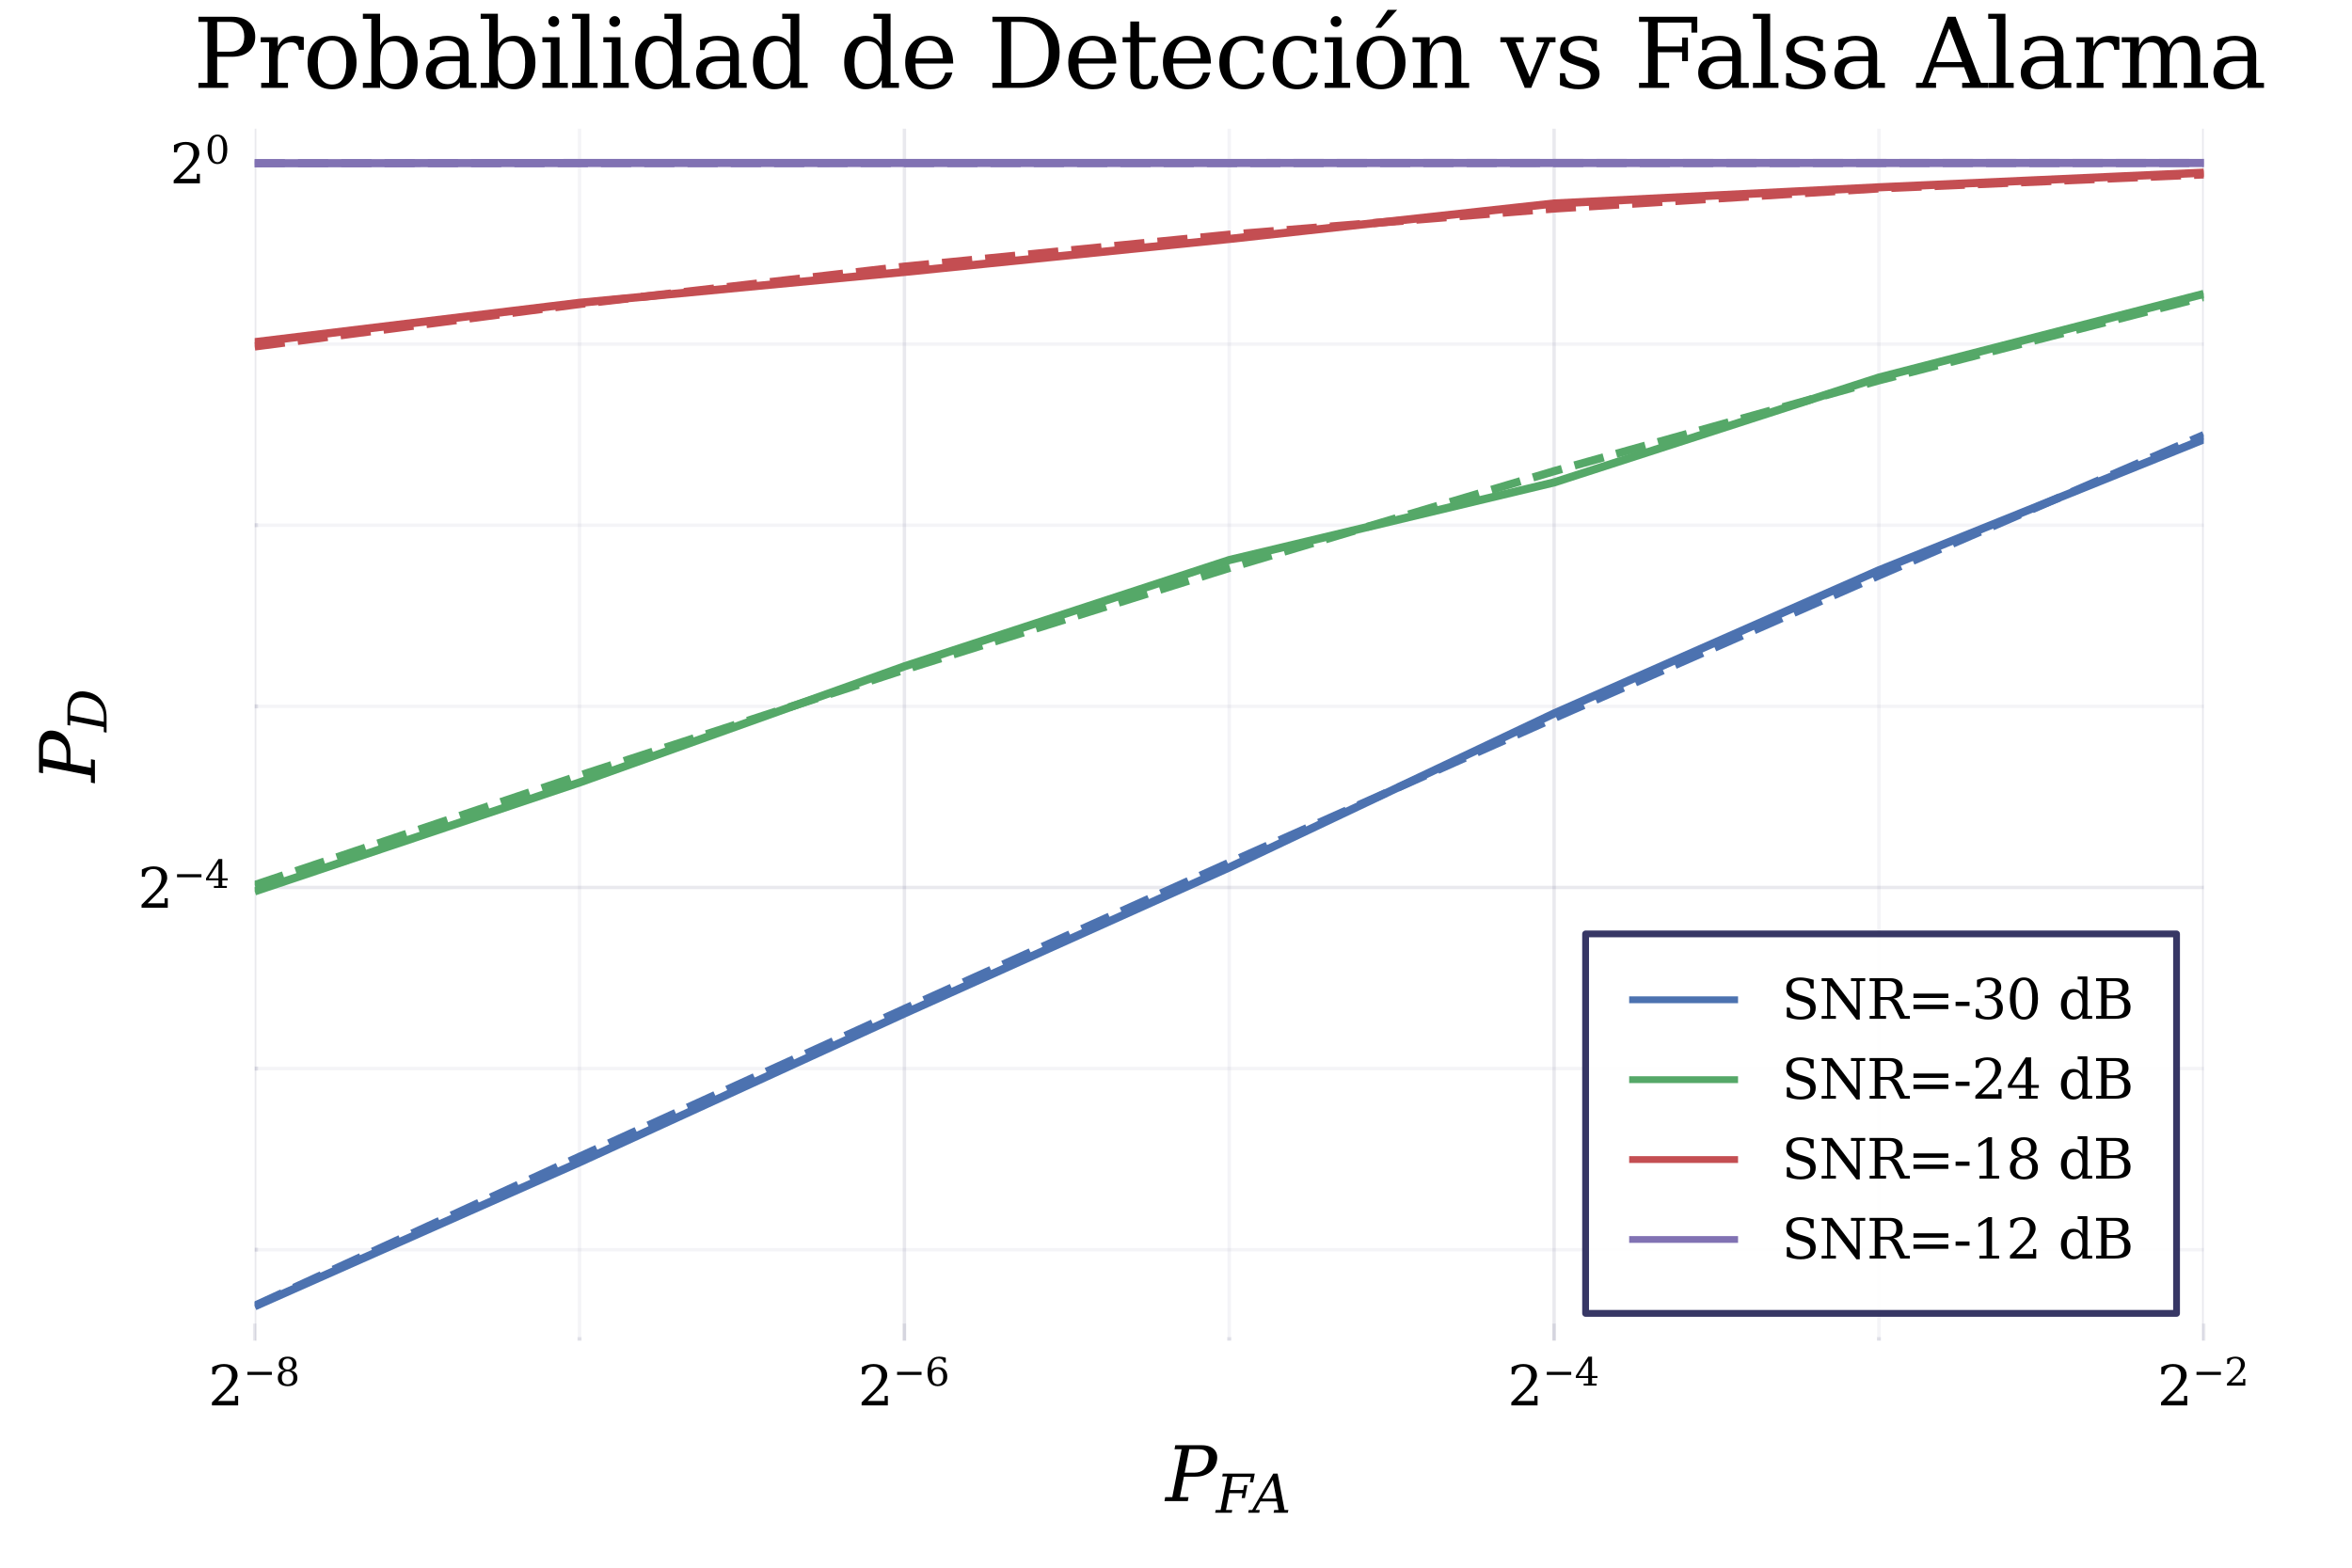 <?xml version="1.0" encoding="utf-8" standalone="no"?>
<!DOCTYPE svg PUBLIC "-//W3C//DTD SVG 1.1//EN"
  "http://www.w3.org/Graphics/SVG/1.1/DTD/svg11.dtd">
<svg xmlns:xlink="http://www.w3.org/1999/xlink" width="345.6pt" height="230.4pt" viewBox="0 0 345.6 230.4" xmlns="http://www.w3.org/2000/svg" version="1.1">
 <defs>
  <style type="text/css">*{stroke-linejoin: round; stroke-linecap: butt}</style>
 </defs>
 <g id="figure_1">
  <g id="patch_1">
   <path d="M 0 230.4 
L 345.6 230.4 
L 345.6 0 
L 0 0 
z
" style="fill: #ffffff"/>
  </g>
  <g id="axes_1">
   <g id="patch_2">
    <path d="M 37.424 197.025 
L 323.82 197.025 
L 323.82 18.915 
L 37.424 18.915 
z
" style="fill: #ffffff"/>
   </g>
   <g id="matplotlib.axis_1">
    <g id="xtick_1">
     <g id="line2d_1">
      <path d="M 37.424 197.025 
L 37.424 18.915 
" clip-path="url(#p2e2ea1fbf3)" style="fill: none; stroke: #222255; stroke-opacity: 0.1; stroke-width: 0.5; stroke-linecap: square"/>
     </g>
     <g id="line2d_2">
      <defs>
       <path id="m25f432a67a" d="M 0 0 
L 0 -2.5 
" style="stroke: #222255; stroke-opacity: 0.1; stroke-width: 0.5"/>
      </defs>
      <g>
       <use xlink:href="#m25f432a67a" x="37.424" y="197.025" style="fill: #222255; fill-opacity: 0.1; stroke: #222255; stroke-opacity: 0.1; stroke-width: 0.5"/>
      </g>
     </g>
     <g id="text_1">
      <!-- $2^{-8}$ -->
      <g transform="translate(30.584 206.604) scale(0.08 -0.08)">
       <defs>
        <path id="DejaVuSerif-32" d="M 819 3553 
L 469 3553 
L 469 4384 
Q 803 4563 1142 4656 
Q 1481 4750 1806 4750 
Q 2534 4750 2956 4397 
Q 3378 4044 3378 3438 
Q 3378 2753 2422 1800 
Q 2347 1728 2309 1691 
L 1131 513 
L 3078 513 
L 3078 1088 
L 3444 1088 
L 3444 0 
L 434 0 
L 434 341 
L 1850 1753 
Q 2319 2222 2519 2614 
Q 2719 3006 2719 3438 
Q 2719 3909 2473 4175 
Q 2228 4441 1797 4441 
Q 1350 4441 1106 4219 
Q 863 3997 819 3553 
z
" transform="scale(0.016)"/>
        <path id="DejaVuSerif-2212" d="M 678 2259 
L 4684 2259 
L 4684 1753 
L 678 1753 
L 678 2259 
z
" transform="scale(0.016)"/>
        <path id="DejaVuSerif-38" d="M 2981 1275 
Q 2981 1775 2732 2051 
Q 2484 2328 2034 2328 
Q 1584 2328 1336 2051 
Q 1088 1775 1088 1275 
Q 1088 772 1336 495 
Q 1584 219 2034 219 
Q 2484 219 2732 495 
Q 2981 772 2981 1275 
z
M 2853 3541 
Q 2853 3966 2637 4203 
Q 2422 4441 2034 4441 
Q 1650 4441 1433 4203 
Q 1216 3966 1216 3541 
Q 1216 3113 1433 2875 
Q 1650 2638 2034 2638 
Q 2422 2638 2637 2875 
Q 2853 3113 2853 3541 
z
M 2516 2484 
Q 3047 2413 3344 2092 
Q 3641 1772 3641 1275 
Q 3641 619 3225 264 
Q 2809 -91 2034 -91 
Q 1263 -91 845 264 
Q 428 619 428 1275 
Q 428 1772 725 2092 
Q 1022 2413 1556 2484 
Q 1084 2569 832 2842 
Q 581 3116 581 3541 
Q 581 4103 968 4426 
Q 1356 4750 2034 4750 
Q 2713 4750 3100 4426 
Q 3488 4103 3488 3541 
Q 3488 3116 3236 2842 
Q 2984 2569 2516 2484 
z
" transform="scale(0.016)"/>
       </defs>
       <use xlink:href="#DejaVuSerif-32" transform="translate(0 0.713)"/>
       <use xlink:href="#DejaVuSerif-2212" transform="translate(64.531 37.047) scale(0.7)"/>
       <use xlink:href="#DejaVuSerif-38" transform="translate(123.184 37.047) scale(0.7)"/>
      </g>
     </g>
    </g>
    <g id="xtick_2">
     <g id="line2d_3">
      <path d="M 132.889 197.025 
L 132.889 18.915 
" clip-path="url(#p2e2ea1fbf3)" style="fill: none; stroke: #222255; stroke-opacity: 0.1; stroke-width: 0.5; stroke-linecap: square"/>
     </g>
     <g id="line2d_4">
      <g>
       <use xlink:href="#m25f432a67a" x="132.889" y="197.025" style="fill: #222255; fill-opacity: 0.1; stroke: #222255; stroke-opacity: 0.1; stroke-width: 0.5"/>
      </g>
     </g>
     <g id="text_2">
      <!-- $2^{-6}$ -->
      <g transform="translate(126.049 206.604) scale(0.08 -0.08)">
       <defs>
        <path id="DejaVuSerif-36" d="M 2094 219 
Q 2534 219 2771 542 
Q 3009 866 3009 1472 
Q 3009 2078 2771 2401 
Q 2534 2725 2094 2725 
Q 1647 2725 1412 2412 
Q 1178 2100 1178 1509 
Q 1178 888 1415 553 
Q 1653 219 2094 219 
z
M 1075 2569 
Q 1288 2803 1556 2918 
Q 1825 3034 2163 3034 
Q 2859 3034 3264 2615 
Q 3669 2197 3669 1472 
Q 3669 763 3233 336 
Q 2797 -91 2069 -91 
Q 1278 -91 853 498 
Q 428 1088 428 2181 
Q 428 3406 931 4078 
Q 1434 4750 2350 4750 
Q 2597 4750 2869 4703 
Q 3141 4656 3425 4563 
L 3425 3794 
L 3072 3794 
Q 3034 4109 2831 4275 
Q 2628 4441 2284 4441 
Q 1678 4441 1381 3981 
Q 1084 3522 1075 2569 
z
" transform="scale(0.016)"/>
       </defs>
       <use xlink:href="#DejaVuSerif-32" transform="translate(0 0.713)"/>
       <use xlink:href="#DejaVuSerif-2212" transform="translate(64.531 37.047) scale(0.7)"/>
       <use xlink:href="#DejaVuSerif-36" transform="translate(123.184 37.047) scale(0.7)"/>
      </g>
     </g>
    </g>
    <g id="xtick_3">
     <g id="line2d_5">
      <path d="M 228.355 197.025 
L 228.355 18.915 
" clip-path="url(#p2e2ea1fbf3)" style="fill: none; stroke: #222255; stroke-opacity: 0.1; stroke-width: 0.5; stroke-linecap: square"/>
     </g>
     <g id="line2d_6">
      <g>
       <use xlink:href="#m25f432a67a" x="228.355" y="197.025" style="fill: #222255; fill-opacity: 0.1; stroke: #222255; stroke-opacity: 0.1; stroke-width: 0.5"/>
      </g>
     </g>
     <g id="text_3">
      <!-- $2^{-4}$ -->
      <g transform="translate(221.515 206.604) scale(0.08 -0.08)">
       <defs>
        <path id="DejaVuSerif-34" d="M 2234 1581 
L 2234 4063 
L 641 1581 
L 2234 1581 
z
M 3609 0 
L 1484 0 
L 1484 331 
L 2234 331 
L 2234 1247 
L 197 1247 
L 197 1588 
L 2241 4750 
L 2859 4750 
L 2859 1581 
L 3750 1581 
L 3750 1247 
L 2859 1247 
L 2859 331 
L 3609 331 
L 3609 0 
z
" transform="scale(0.016)"/>
       </defs>
       <use xlink:href="#DejaVuSerif-32" transform="translate(0 0.713)"/>
       <use xlink:href="#DejaVuSerif-2212" transform="translate(64.531 37.047) scale(0.7)"/>
       <use xlink:href="#DejaVuSerif-34" transform="translate(123.184 37.047) scale(0.7)"/>
      </g>
     </g>
    </g>
    <g id="xtick_4">
     <g id="line2d_7">
      <path d="M 323.82 197.025 
L 323.82 18.915 
" clip-path="url(#p2e2ea1fbf3)" style="fill: none; stroke: #222255; stroke-opacity: 0.1; stroke-width: 0.5; stroke-linecap: square"/>
     </g>
     <g id="line2d_8">
      <g>
       <use xlink:href="#m25f432a67a" x="323.82" y="197.025" style="fill: #222255; fill-opacity: 0.1; stroke: #222255; stroke-opacity: 0.1; stroke-width: 0.5"/>
      </g>
     </g>
     <g id="text_4">
      <!-- $2^{-2}$ -->
      <g transform="translate(316.98 206.604) scale(0.08 -0.08)">
       <use xlink:href="#DejaVuSerif-32" transform="translate(0 0.713)"/>
       <use xlink:href="#DejaVuSerif-2212" transform="translate(64.531 37.047) scale(0.7)"/>
       <use xlink:href="#DejaVuSerif-32" transform="translate(123.184 37.047) scale(0.7)"/>
      </g>
     </g>
    </g>
    <g id="xtick_5">
     <g id="line2d_9">
      <path d="M 85.157 197.025 
L 85.157 18.915 
" clip-path="url(#p2e2ea1fbf3)" style="fill: none; stroke: #222255; stroke-opacity: 0.05; stroke-width: 0.5; stroke-linecap: square"/>
     </g>
     <g id="line2d_10">
      <defs>
       <path id="m218d32c3a7" d="M 0 0 
L 0 -0.5 
" style="stroke: #222255; stroke-opacity: 0.1; stroke-width: 0.6"/>
      </defs>
      <g>
       <use xlink:href="#m218d32c3a7" x="85.157" y="197.025" style="fill: #222255; fill-opacity: 0.1; stroke: #222255; stroke-opacity: 0.1; stroke-width: 0.6"/>
      </g>
     </g>
    </g>
    <g id="xtick_6">
     <g id="line2d_11">
      <path d="M 180.622 197.025 
L 180.622 18.915 
" clip-path="url(#p2e2ea1fbf3)" style="fill: none; stroke: #222255; stroke-opacity: 0.05; stroke-width: 0.5; stroke-linecap: square"/>
     </g>
     <g id="line2d_12">
      <g>
       <use xlink:href="#m218d32c3a7" x="180.622" y="197.025" style="fill: #222255; fill-opacity: 0.1; stroke: #222255; stroke-opacity: 0.1; stroke-width: 0.6"/>
      </g>
     </g>
    </g>
    <g id="xtick_7">
     <g id="line2d_13">
      <path d="M 276.088 197.025 
L 276.088 18.915 
" clip-path="url(#p2e2ea1fbf3)" style="fill: none; stroke: #222255; stroke-opacity: 0.05; stroke-width: 0.5; stroke-linecap: square"/>
     </g>
     <g id="line2d_14">
      <g>
       <use xlink:href="#m218d32c3a7" x="276.088" y="197.025" style="fill: #222255; fill-opacity: 0.1; stroke: #222255; stroke-opacity: 0.1; stroke-width: 0.6"/>
      </g>
     </g>
    </g>
    <g id="text_5">
     <!-- $P_{FA}$ -->
     <g transform="translate(171.272 220.626) scale(0.11 -0.11)">
      <defs>
       <path id="DejaVuSerif-Italic-50" d="M 1594 2375 
L 2419 2375 
Q 2884 2375 3176 2626 
Q 3469 2878 3559 3353 
Q 3653 3831 3458 4081 
Q 3263 4331 2797 4331 
L 1972 4331 
L 1594 2375 
z
M -97 0 
L -34 331 
L 559 331 
L 1338 4331 
L 744 4331 
L 809 4666 
L 3016 4666 
Q 3716 4666 4056 4311 
Q 4397 3956 4278 3353 
Q 4163 2753 3684 2397 
Q 3206 2041 2506 2041 
L 1528 2041 
L 1194 331 
L 1916 331 
L 1853 0 
L -97 0 
z
" transform="scale(0.016)"/>
       <path id="DejaVuSerif-Italic-46" d="M -97 0 
L -34 331 
L 559 331 
L 1338 4331 
L 744 4331 
L 809 4666 
L 4628 4666 
L 4428 3628 
L 4044 3628 
L 4169 4281 
L 1963 4281 
L 1659 2719 
L 3253 2719 
L 3366 3303 
L 3750 3303 
L 3450 1753 
L 3066 1753 
L 3178 2338 
L 1584 2338 
L 1194 331 
L 1941 331 
L 1878 0 
L -97 0 
z
" transform="scale(0.016)"/>
       <path id="DejaVuSerif-Italic-41" d="M 1159 1691 
L 2872 1691 
L 2447 3909 
L 1159 1691 
z
M -488 0 
L -425 331 
L -16 331 
L 2491 4666 
L 3016 4666 
L 3841 331 
L 4297 331 
L 4234 0 
L 2538 0 
L 2600 331 
L 3119 331 
L 2928 1356 
L 966 1356 
L 375 331 
L 888 331 
L 825 0 
L -488 0 
z
" transform="scale(0.016)"/>
      </defs>
      <use xlink:href="#DejaVuSerif-Italic-50" transform="translate(0 0.094)"/>
      <use xlink:href="#DejaVuSerif-Italic-46" transform="translate(67.285 -15.478) scale(0.7)"/>
      <use xlink:href="#DejaVuSerif-Italic-41" transform="translate(115.854 -15.478) scale(0.7)"/>
     </g>
    </g>
   </g>
   <g id="matplotlib.axis_2">
    <g id="ytick_1">
     <g id="line2d_15">
      <path d="M 37.424 130.427 
L 323.82 130.427 
" clip-path="url(#p2e2ea1fbf3)" style="fill: none; stroke: #222255; stroke-opacity: 0.1; stroke-width: 0.5; stroke-linecap: square"/>
     </g>
     <g id="line2d_16">
      <defs>
       <path id="m645ec941c5" d="M 0 0 
L 2.5 0 
" style="stroke: #222255; stroke-opacity: 0.1; stroke-width: 0.5"/>
      </defs>
      <g>
       <use xlink:href="#m645ec941c5" x="37.424" y="130.427" style="fill: #222255; fill-opacity: 0.1; stroke: #222255; stroke-opacity: 0.1; stroke-width: 0.5"/>
      </g>
     </g>
     <g id="text_6">
      <!-- $2^{-4}$ -->
      <g transform="translate(20.244 133.466) scale(0.08 -0.08)">
       <use xlink:href="#DejaVuSerif-32" transform="translate(0 0.713)"/>
       <use xlink:href="#DejaVuSerif-2212" transform="translate(64.531 37.047) scale(0.7)"/>
       <use xlink:href="#DejaVuSerif-34" transform="translate(123.184 37.047) scale(0.7)"/>
      </g>
     </g>
    </g>
    <g id="ytick_2">
     <g id="line2d_17">
      <path d="M 37.424 23.956 
L 323.82 23.956 
" clip-path="url(#p2e2ea1fbf3)" style="fill: none; stroke: #222255; stroke-opacity: 0.1; stroke-width: 0.5; stroke-linecap: square"/>
     </g>
     <g id="line2d_18">
      <g>
       <use xlink:href="#m645ec941c5" x="37.424" y="23.956" style="fill: #222255; fill-opacity: 0.1; stroke: #222255; stroke-opacity: 0.1; stroke-width: 0.5"/>
      </g>
     </g>
     <g id="text_7">
      <!-- $2^{0}$ -->
      <g transform="translate(24.964 26.995) scale(0.08 -0.08)">
       <defs>
        <path id="DejaVuSerif-30" d="M 2034 219 
Q 2513 219 2750 744 
Q 2988 1269 2988 2328 
Q 2988 3391 2750 3916 
Q 2513 4441 2034 4441 
Q 1556 4441 1318 3916 
Q 1081 3391 1081 2328 
Q 1081 1269 1318 744 
Q 1556 219 2034 219 
z
M 2034 -91 
Q 1275 -91 848 546 
Q 422 1184 422 2328 
Q 422 3475 848 4112 
Q 1275 4750 2034 4750 
Q 2797 4750 3222 4112 
Q 3647 3475 3647 2328 
Q 3647 1184 3222 546 
Q 2797 -91 2034 -91 
z
" transform="scale(0.016)"/>
       </defs>
       <use xlink:href="#DejaVuSerif-32" transform="translate(0 0.713)"/>
       <use xlink:href="#DejaVuSerif-30" transform="translate(64.531 37.047) scale(0.7)"/>
      </g>
     </g>
    </g>
    <g id="ytick_3">
     <g id="line2d_19">
      <path d="M 37.424 183.663 
L 323.82 183.663 
" clip-path="url(#p2e2ea1fbf3)" style="fill: none; stroke: #222255; stroke-opacity: 0.05; stroke-width: 0.5; stroke-linecap: square"/>
     </g>
     <g id="line2d_20">
      <defs>
       <path id="ma8cccef92e" d="M 0 0 
L 0.5 0 
" style="stroke: #222255; stroke-opacity: 0.1; stroke-width: 0.6"/>
      </defs>
      <g>
       <use xlink:href="#ma8cccef92e" x="37.424" y="183.663" style="fill: #222255; fill-opacity: 0.1; stroke: #222255; stroke-opacity: 0.1; stroke-width: 0.6"/>
      </g>
     </g>
    </g>
    <g id="ytick_4">
     <g id="line2d_21">
      <path d="M 37.424 157.045 
L 323.82 157.045 
" clip-path="url(#p2e2ea1fbf3)" style="fill: none; stroke: #222255; stroke-opacity: 0.05; stroke-width: 0.5; stroke-linecap: square"/>
     </g>
     <g id="line2d_22">
      <g>
       <use xlink:href="#ma8cccef92e" x="37.424" y="157.045" style="fill: #222255; fill-opacity: 0.1; stroke: #222255; stroke-opacity: 0.1; stroke-width: 0.6"/>
      </g>
     </g>
    </g>
    <g id="ytick_5">
     <g id="line2d_23">
      <path d="M 37.424 103.809 
L 323.82 103.809 
" clip-path="url(#p2e2ea1fbf3)" style="fill: none; stroke: #222255; stroke-opacity: 0.05; stroke-width: 0.5; stroke-linecap: square"/>
     </g>
     <g id="line2d_24">
      <g>
       <use xlink:href="#ma8cccef92e" x="37.424" y="103.809" style="fill: #222255; fill-opacity: 0.1; stroke: #222255; stroke-opacity: 0.1; stroke-width: 0.6"/>
      </g>
     </g>
    </g>
    <g id="ytick_6">
     <g id="line2d_25">
      <path d="M 37.424 77.191 
L 323.82 77.191 
" clip-path="url(#p2e2ea1fbf3)" style="fill: none; stroke: #222255; stroke-opacity: 0.05; stroke-width: 0.5; stroke-linecap: square"/>
     </g>
     <g id="line2d_26">
      <g>
       <use xlink:href="#ma8cccef92e" x="37.424" y="77.191" style="fill: #222255; fill-opacity: 0.1; stroke: #222255; stroke-opacity: 0.1; stroke-width: 0.6"/>
      </g>
     </g>
    </g>
    <g id="ytick_7">
     <g id="line2d_27">
      <path d="M 37.424 50.573 
L 323.82 50.573 
" clip-path="url(#p2e2ea1fbf3)" style="fill: none; stroke: #222255; stroke-opacity: 0.05; stroke-width: 0.5; stroke-linecap: square"/>
     </g>
     <g id="line2d_28">
      <g>
       <use xlink:href="#ma8cccef92e" x="37.424" y="50.573" style="fill: #222255; fill-opacity: 0.1; stroke: #222255; stroke-opacity: 0.1; stroke-width: 0.6"/>
      </g>
     </g>
    </g>
    <g id="text_8">
     <!-- $P_D$ -->
     <g transform="translate(13.956 114.955) rotate(-90) scale(0.11 -0.11)">
      <defs>
       <path id="DejaVuSerif-Italic-44" d="M 1194 331 
L 1775 331 
Q 2684 331 3271 850 
Q 3859 1369 4048 2337 
Q 4238 3306 3852 3818 
Q 3466 4331 2553 4331 
L 1972 4331 
L 1194 331 
z
M -97 0 
L -34 331 
L 559 331 
L 1338 4331 
L 744 4331 
L 809 4666 
L 2666 4666 
Q 3872 4666 4426 4050 
Q 4981 3434 4766 2338 
Q 4553 1238 3758 619 
Q 2963 0 1759 0 
L -97 0 
z
" transform="scale(0.016)"/>
      </defs>
      <use xlink:href="#DejaVuSerif-Italic-50" transform="translate(0 0.094)"/>
      <use xlink:href="#DejaVuSerif-Italic-44" transform="translate(67.285 -15.478) scale(0.7)"/>
     </g>
    </g>
   </g>
   <g id="line2d_29">
    <path d="M 37.424 191.984 
L 85.157 170.816 
L 132.889 148.945 
L 180.622 127.487 
L 228.355 104.856 
L 276.088 83.814 
L 323.82 64.564 
" clip-path="url(#p2e2ea1fbf3)" style="fill: none; stroke: #4c72b0; stroke-width: 1.2"/>
   </g>
   <g id="line2d_30">
    <path d="M 37.424 191.907 
L 85.157 170.001 
L 132.889 148.286 
L 180.622 126.787 
L 228.355 105.536 
L 276.088 84.571 
L 323.82 63.94 
" clip-path="url(#p2e2ea1fbf3)" style="fill: none; stroke-dasharray: 4.44,1.92; stroke-dashoffset: 0; stroke: #4c72b0; stroke-width: 1.2"/>
   </g>
   <g id="line2d_31">
    <path d="M 37.424 131.003 
L 85.157 114.999 
L 132.889 97.932 
L 180.622 82.31 
L 228.355 70.901 
L 276.088 55.487 
L 323.82 43.191 
" clip-path="url(#p2e2ea1fbf3)" style="fill: none; stroke: #55a868; stroke-width: 1.2"/>
   </g>
   <g id="text_9">
    <!-- Probabilidad de Detección vs Falsa Alarma -->
    <g transform="translate(28.368 12.915) scale(0.14 -0.14)">
     <defs>
      <path id="DejaVuSerif-50" d="M 1581 2375 
L 2406 2375 
Q 2872 2375 3115 2626 
Q 3359 2878 3359 3353 
Q 3359 3831 3115 4081 
Q 2872 4331 2406 4331 
L 1581 4331 
L 1581 2375 
z
M 353 0 
L 353 331 
L 947 331 
L 947 4331 
L 353 4331 
L 353 4666 
L 2559 4666 
Q 3259 4666 3668 4311 
Q 4078 3956 4078 3353 
Q 4078 2753 3668 2397 
Q 3259 2041 2559 2041 
L 1581 2041 
L 1581 331 
L 2303 331 
L 2303 0 
L 353 0 
z
" transform="scale(0.016)"/>
      <path id="DejaVuSerif-72" d="M 3059 3328 
L 3059 2497 
L 2728 2497 
Q 2713 2744 2591 2866 
Q 2469 2988 2234 2988 
Q 1809 2988 1582 2694 
Q 1356 2400 1356 1850 
L 1356 331 
L 2022 331 
L 2022 0 
L 263 0 
L 263 331 
L 781 331 
L 781 2994 
L 231 2994 
L 231 3322 
L 1356 3322 
L 1356 2731 
Q 1525 3078 1790 3245 
Q 2056 3413 2438 3413 
Q 2578 3413 2733 3391 
Q 2888 3369 3059 3328 
z
" transform="scale(0.016)"/>
      <path id="DejaVuSerif-6f" d="M 1925 219 
Q 2388 219 2623 584 
Q 2859 950 2859 1663 
Q 2859 2375 2623 2739 
Q 2388 3103 1925 3103 
Q 1463 3103 1227 2739 
Q 991 2375 991 1663 
Q 991 950 1228 584 
Q 1466 219 1925 219 
z
M 1925 -91 
Q 1200 -91 759 389 
Q 319 869 319 1663 
Q 319 2456 758 2934 
Q 1197 3413 1925 3413 
Q 2653 3413 3092 2934 
Q 3531 2456 3531 1663 
Q 3531 869 3092 389 
Q 2653 -91 1925 -91 
z
" transform="scale(0.016)"/>
      <path id="DejaVuSerif-62" d="M 738 331 
L 738 4531 
L 184 4531 
L 184 4863 
L 1313 4863 
L 1313 2803 
Q 1481 3116 1742 3264 
Q 2003 3413 2388 3413 
Q 3000 3413 3387 2928 
Q 3775 2444 3775 1663 
Q 3775 881 3387 395 
Q 3000 -91 2388 -91 
Q 2003 -91 1742 57 
Q 1481 206 1313 519 
L 1313 0 
L 184 0 
L 184 331 
L 738 331 
z
M 1313 1497 
Q 1313 897 1542 583 
Q 1772 269 2209 269 
Q 2650 269 2876 622 
Q 3103 975 3103 1663 
Q 3103 2353 2876 2703 
Q 2650 3053 2209 3053 
Q 1772 3053 1542 2737 
Q 1313 2422 1313 1825 
L 1313 1497 
z
" transform="scale(0.016)"/>
      <path id="DejaVuSerif-61" d="M 2547 1044 
L 2547 1747 
L 1806 1747 
Q 1378 1747 1168 1562 
Q 959 1378 959 997 
Q 959 650 1171 447 
Q 1384 244 1747 244 
Q 2106 244 2326 466 
Q 2547 688 2547 1044 
z
M 3122 2075 
L 3122 331 
L 3634 331 
L 3634 0 
L 2547 0 
L 2547 359 
Q 2356 128 2106 18 
Q 1856 -91 1522 -91 
Q 969 -91 644 203 
Q 319 497 319 997 
Q 319 1513 691 1797 
Q 1063 2081 1741 2081 
L 2547 2081 
L 2547 2309 
Q 2547 2688 2317 2895 
Q 2088 3103 1672 3103 
Q 1328 3103 1125 2947 
Q 922 2791 872 2484 
L 575 2484 
L 575 3156 
Q 875 3284 1158 3348 
Q 1441 3413 1709 3413 
Q 2400 3413 2761 3070 
Q 3122 2728 3122 2075 
z
" transform="scale(0.016)"/>
      <path id="DejaVuSerif-69" d="M 622 4353 
Q 622 4497 726 4603 
Q 831 4709 978 4709 
Q 1122 4709 1226 4603 
Q 1331 4497 1331 4353 
Q 1331 4206 1228 4103 
Q 1125 4000 978 4000 
Q 831 4000 726 4103 
Q 622 4206 622 4353 
z
M 1356 331 
L 1900 331 
L 1900 0 
L 231 0 
L 231 331 
L 781 331 
L 781 2988 
L 231 2988 
L 231 3322 
L 1356 3322 
L 1356 331 
z
" transform="scale(0.016)"/>
      <path id="DejaVuSerif-6c" d="M 1313 331 
L 1856 331 
L 1856 0 
L 184 0 
L 184 331 
L 738 331 
L 738 4531 
L 184 4531 
L 184 4863 
L 1313 4863 
L 1313 331 
z
" transform="scale(0.016)"/>
      <path id="DejaVuSerif-64" d="M 3359 331 
L 3909 331 
L 3909 0 
L 2784 0 
L 2784 519 
Q 2616 206 2355 57 
Q 2094 -91 1709 -91 
Q 1097 -91 708 395 
Q 319 881 319 1663 
Q 319 2444 706 2928 
Q 1094 3413 1709 3413 
Q 2094 3413 2355 3264 
Q 2616 3116 2784 2803 
L 2784 4531 
L 2241 4531 
L 2241 4863 
L 3359 4863 
L 3359 331 
z
M 2784 1497 
L 2784 1825 
Q 2784 2422 2554 2737 
Q 2325 3053 1888 3053 
Q 1444 3053 1217 2703 
Q 991 2353 991 1663 
Q 991 975 1217 622 
Q 1444 269 1888 269 
Q 2325 269 2554 583 
Q 2784 897 2784 1497 
z
" transform="scale(0.016)"/>
      <path id="DejaVuSerif-20" transform="scale(0.016)"/>
      <path id="DejaVuSerif-65" d="M 3469 1600 
L 991 1600 
L 991 1575 
Q 991 903 1244 561 
Q 1497 219 1991 219 
Q 2369 219 2611 417 
Q 2853 616 2950 1006 
L 3413 1006 
Q 3275 459 2904 184 
Q 2534 -91 1931 -91 
Q 1203 -91 761 389 
Q 319 869 319 1663 
Q 319 2450 753 2931 
Q 1188 3413 1894 3413 
Q 2647 3413 3050 2948 
Q 3453 2484 3469 1600 
z
M 2791 1931 
Q 2772 2513 2545 2808 
Q 2319 3103 1894 3103 
Q 1497 3103 1269 2806 
Q 1041 2509 991 1931 
L 2791 1931 
z
" transform="scale(0.016)"/>
      <path id="DejaVuSerif-44" d="M 1581 331 
L 2163 331 
Q 3072 331 3558 850 
Q 4044 1369 4044 2338 
Q 4044 3306 3559 3818 
Q 3075 4331 2163 4331 
L 1581 4331 
L 1581 331 
z
M 353 0 
L 353 331 
L 947 331 
L 947 4331 
L 353 4331 
L 353 4666 
L 2209 4666 
Q 3416 4666 4089 4050 
Q 4763 3434 4763 2338 
Q 4763 1238 4088 619 
Q 3413 0 2209 0 
L 353 0 
z
" transform="scale(0.016)"/>
      <path id="DejaVuSerif-74" d="M 691 2988 
L 184 2988 
L 184 3322 
L 691 3322 
L 691 4353 
L 1269 4353 
L 1269 3322 
L 2350 3322 
L 2350 2988 
L 1269 2988 
L 1269 878 
Q 1269 456 1350 337 
Q 1431 219 1650 219 
Q 1875 219 1978 351 
Q 2081 484 2088 781 
L 2522 781 
Q 2497 328 2275 118 
Q 2053 -91 1600 -91 
Q 1103 -91 897 129 
Q 691 350 691 878 
L 691 2988 
z
" transform="scale(0.016)"/>
      <path id="DejaVuSerif-63" d="M 3291 997 
Q 3169 466 2822 187 
Q 2475 -91 1925 -91 
Q 1200 -91 759 389 
Q 319 869 319 1663 
Q 319 2459 759 2936 
Q 1200 3413 1925 3413 
Q 2241 3413 2553 3339 
Q 2866 3266 3181 3116 
L 3181 2266 
L 2847 2266 
Q 2781 2703 2561 2903 
Q 2341 3103 1931 3103 
Q 1466 3103 1228 2742 
Q 991 2381 991 1663 
Q 991 944 1227 581 
Q 1463 219 1931 219 
Q 2303 219 2525 412 
Q 2747 606 2828 997 
L 3291 997 
z
" transform="scale(0.016)"/>
      <path id="DejaVuSerif-f3" d="M 1925 219 
Q 2388 219 2623 584 
Q 2859 950 2859 1663 
Q 2859 2375 2623 2739 
Q 2388 3103 1925 3103 
Q 1463 3103 1227 2739 
Q 991 2375 991 1663 
Q 991 950 1228 584 
Q 1466 219 1925 219 
z
M 1925 -91 
Q 1200 -91 759 389 
Q 319 869 319 1663 
Q 319 2456 758 2934 
Q 1197 3413 1925 3413 
Q 2653 3413 3092 2934 
Q 3531 2456 3531 1663 
Q 3531 869 3092 389 
Q 2653 -91 1925 -91 
z
M 2362 5119 
L 2984 5119 
L 1922 3944 
L 1556 3944 
L 2362 5119 
z
" transform="scale(0.016)"/>
      <path id="DejaVuSerif-6e" d="M 263 0 
L 263 331 
L 781 331 
L 781 2988 
L 231 2988 
L 231 3322 
L 1356 3322 
L 1356 2731 
Q 1516 3069 1770 3241 
Q 2025 3413 2363 3413 
Q 2913 3413 3172 3097 
Q 3431 2781 3431 2113 
L 3431 331 
L 3944 331 
L 3944 0 
L 2356 0 
L 2356 331 
L 2853 331 
L 2853 1931 
Q 2853 2541 2703 2767 
Q 2553 2994 2175 2994 
Q 1775 2994 1565 2701 
Q 1356 2409 1356 1850 
L 1356 331 
L 1856 331 
L 1856 0 
L 263 0 
z
" transform="scale(0.016)"/>
      <path id="DejaVuSerif-76" d="M 1581 0 
L 359 2988 
L -19 2988 
L -19 3322 
L 1509 3322 
L 1509 2988 
L 978 2988 
L 1913 703 
L 2847 2988 
L 2350 2988 
L 2350 3322 
L 3597 3322 
L 3597 2988 
L 3225 2988 
L 2003 0 
L 1581 0 
z
" transform="scale(0.016)"/>
      <path id="DejaVuSerif-73" d="M 359 184 
L 359 959 
L 691 959 
Q 703 588 923 403 
Q 1144 219 1575 219 
Q 1963 219 2166 364 
Q 2369 509 2369 788 
Q 2369 1006 2220 1140 
Q 2072 1275 1594 1428 
L 1178 1569 
Q 750 1706 558 1912 
Q 366 2119 366 2438 
Q 366 2894 700 3153 
Q 1034 3413 1625 3413 
Q 1888 3413 2178 3344 
Q 2469 3275 2778 3144 
L 2778 2419 
L 2447 2419 
Q 2434 2741 2221 2922 
Q 2009 3103 1644 3103 
Q 1281 3103 1095 2975 
Q 909 2847 909 2591 
Q 909 2381 1050 2254 
Q 1191 2128 1613 1997 
L 2069 1856 
Q 2541 1709 2748 1489 
Q 2956 1269 2956 922 
Q 2956 450 2595 179 
Q 2234 -91 1600 -91 
Q 1278 -91 972 -22 
Q 666 47 359 184 
z
" transform="scale(0.016)"/>
      <path id="DejaVuSerif-46" d="M 353 0 
L 353 331 
L 947 331 
L 947 4331 
L 353 4331 
L 353 4666 
L 4172 4666 
L 4172 3628 
L 3788 3628 
L 3788 4281 
L 1581 4281 
L 1581 2719 
L 3175 2719 
L 3175 3303 
L 3559 3303 
L 3559 1753 
L 3175 1753 
L 3175 2338 
L 1581 2338 
L 1581 331 
L 2328 331 
L 2328 0 
L 353 0 
z
" transform="scale(0.016)"/>
      <path id="DejaVuSerif-41" d="M 1281 1691 
L 2994 1691 
L 2138 3909 
L 1281 1691 
z
M -38 0 
L -38 331 
L 372 331 
L 2034 4666 
L 2559 4666 
L 4225 331 
L 4684 331 
L 4684 0 
L 2988 0 
L 2988 331 
L 3506 331 
L 3116 1356 
L 1153 1356 
L 763 331 
L 1275 331 
L 1275 0 
L -38 0 
z
" transform="scale(0.016)"/>
      <path id="DejaVuSerif-6d" d="M 3316 2675 
Q 3481 3041 3739 3227 
Q 3997 3413 4341 3413 
Q 4863 3413 5119 3089 
Q 5375 2766 5375 2113 
L 5375 331 
L 5894 331 
L 5894 0 
L 4300 0 
L 4300 331 
L 4800 331 
L 4800 2047 
Q 4800 2556 4650 2772 
Q 4500 2988 4153 2988 
Q 3769 2988 3567 2697 
Q 3366 2406 3366 1850 
L 3366 331 
L 3866 331 
L 3866 0 
L 2291 0 
L 2291 331 
L 2791 331 
L 2791 2069 
Q 2791 2566 2641 2777 
Q 2491 2988 2144 2988 
Q 1759 2988 1557 2697 
Q 1356 2406 1356 1850 
L 1356 331 
L 1856 331 
L 1856 0 
L 263 0 
L 263 331 
L 781 331 
L 781 2994 
L 231 2994 
L 231 3322 
L 1356 3322 
L 1356 2731 
Q 1516 3063 1762 3238 
Q 2009 3413 2322 3413 
Q 2709 3413 2968 3220 
Q 3228 3028 3316 2675 
z
" transform="scale(0.016)"/>
     </defs>
     <use xlink:href="#DejaVuSerif-50"/>
     <use xlink:href="#DejaVuSerif-72" x="67.285"/>
     <use xlink:href="#DejaVuSerif-6f" x="115.088"/>
     <use xlink:href="#DejaVuSerif-62" x="175.293"/>
     <use xlink:href="#DejaVuSerif-61" x="239.307"/>
     <use xlink:href="#DejaVuSerif-62" x="298.926"/>
     <use xlink:href="#DejaVuSerif-69" x="362.939"/>
     <use xlink:href="#DejaVuSerif-6c" x="394.922"/>
     <use xlink:href="#DejaVuSerif-69" x="426.904"/>
     <use xlink:href="#DejaVuSerif-64" x="458.887"/>
     <use xlink:href="#DejaVuSerif-61" x="522.9"/>
     <use xlink:href="#DejaVuSerif-64" x="582.52"/>
     <use xlink:href="#DejaVuSerif-20" x="646.533"/>
     <use xlink:href="#DejaVuSerif-64" x="678.32"/>
     <use xlink:href="#DejaVuSerif-65" x="742.334"/>
     <use xlink:href="#DejaVuSerif-20" x="801.514"/>
     <use xlink:href="#DejaVuSerif-44" x="833.301"/>
     <use xlink:href="#DejaVuSerif-65" x="913.477"/>
     <use xlink:href="#DejaVuSerif-74" x="972.656"/>
     <use xlink:href="#DejaVuSerif-65" x="1012.842"/>
     <use xlink:href="#DejaVuSerif-63" x="1072.021"/>
     <use xlink:href="#DejaVuSerif-63" x="1128.027"/>
     <use xlink:href="#DejaVuSerif-69" x="1184.033"/>
     <use xlink:href="#DejaVuSerif-f3" x="1216.016"/>
     <use xlink:href="#DejaVuSerif-6e" x="1276.221"/>
     <use xlink:href="#DejaVuSerif-20" x="1340.625"/>
     <use xlink:href="#DejaVuSerif-76" x="1372.412"/>
     <use xlink:href="#DejaVuSerif-73" x="1428.906"/>
     <use xlink:href="#DejaVuSerif-20" x="1480.225"/>
     <use xlink:href="#DejaVuSerif-46" x="1512.012"/>
     <use xlink:href="#DejaVuSerif-61" x="1574.646"/>
     <use xlink:href="#DejaVuSerif-6c" x="1634.266"/>
     <use xlink:href="#DejaVuSerif-73" x="1666.248"/>
     <use xlink:href="#DejaVuSerif-61" x="1717.566"/>
     <use xlink:href="#DejaVuSerif-20" x="1777.186"/>
     <use xlink:href="#DejaVuSerif-41" x="1808.973"/>
     <use xlink:href="#DejaVuSerif-6c" x="1881.189"/>
     <use xlink:href="#DejaVuSerif-61" x="1913.172"/>
     <use xlink:href="#DejaVuSerif-72" x="1972.791"/>
     <use xlink:href="#DejaVuSerif-6d" x="2020.594"/>
     <use xlink:href="#DejaVuSerif-61" x="2115.418"/>
    </g>
   </g>
   <g id="line2d_32">
    <path d="M 37.424 130.069 
L 85.157 113.986 
L 132.889 98.426 
L 180.622 83.475 
L 228.355 69.247 
L 276.088 55.898 
L 323.82 43.647 
" clip-path="url(#p2e2ea1fbf3)" style="fill: none; stroke-dasharray: 4.44,1.92; stroke-dashoffset: 0; stroke: #55a868; stroke-width: 1.2"/>
   </g>
   <g id="line2d_33">
    <path d="M 37.424 50.289 
L 85.157 44.501 
L 132.889 39.967 
L 180.622 35.12 
L 228.355 29.907 
L 276.088 27.529 
L 323.82 25.378 
" clip-path="url(#p2e2ea1fbf3)" style="fill: none; stroke: #c44e52; stroke-width: 1.2"/>
   </g>
   <g id="line2d_34">
    <path d="M 37.424 50.922 
L 85.157 44.682 
L 132.889 39.188 
L 180.622 34.494 
L 228.355 30.649 
L 276.088 27.693 
L 323.82 25.634 
" clip-path="url(#p2e2ea1fbf3)" style="fill: none; stroke-dasharray: 4.44,1.92; stroke-dashoffset: 0; stroke: #c44e52; stroke-width: 1.2"/>
   </g>
   <g id="line2d_35">
    <path d="M 37.424 23.994 
L 85.157 23.956 
L 132.889 23.956 
L 180.622 23.956 
L 228.355 23.956 
L 276.088 23.956 
L 323.82 23.956 
" clip-path="url(#p2e2ea1fbf3)" style="fill: none; stroke: #8172b3; stroke-width: 1.2"/>
   </g>
   <g id="line2d_36">
    <path d="M 37.424 23.992 
L 85.157 23.973 
L 132.889 23.963 
L 180.622 23.958 
L 228.355 23.956 
L 276.088 23.956 
L 323.82 23.956 
" clip-path="url(#p2e2ea1fbf3)" style="fill: none; stroke-dasharray: 4.44,1.92; stroke-dashoffset: 0; stroke: #8172b3; stroke-width: 1.2"/>
   </g>
   <g id="legend_1">
    <g id="patch_3">
     <path d="M 232.987 193.025 
L 319.82 193.025 
L 319.82 137.255 
L 232.987 137.255 
z
" style="fill: #ffffff; opacity: 0.9; stroke: #222255; stroke-linejoin: miter"/>
    </g>
    <g id="line2d_37">
     <path d="M 239.387 146.934 
L 247.387 146.934 
L 255.387 146.934 
" style="fill: none; stroke: #4c72b0; stroke-linejoin: miter"/>
    </g>
    <g id="text_10">
     <!-- SNR=-30 dB -->
     <g transform="translate(261.787 149.734) scale(0.08 -0.08)">
      <defs>
       <path id="DejaVuSerif-53" d="M 594 225 
L 594 1288 
L 953 1284 
Q 969 753 1261 498 
Q 1553 244 2150 244 
Q 2706 244 2998 464 
Q 3291 684 3291 1106 
Q 3291 1444 3114 1625 
Q 2938 1806 2369 1978 
L 1753 2163 
Q 1084 2366 811 2669 
Q 538 2972 538 3500 
Q 538 4094 959 4422 
Q 1381 4750 2144 4750 
Q 2469 4750 2856 4679 
Q 3244 4609 3681 4475 
L 3681 3481 
L 3328 3481 
Q 3275 3975 2998 4195 
Q 2722 4416 2156 4416 
Q 1663 4416 1405 4214 
Q 1147 4013 1147 3628 
Q 1147 3294 1340 3103 
Q 1534 2913 2163 2725 
L 2741 2553 
Q 3375 2363 3645 2067 
Q 3916 1772 3916 1275 
Q 3916 597 3481 253 
Q 3047 -91 2188 -91 
Q 1803 -91 1404 -12 
Q 1006 66 594 225 
z
" transform="scale(0.016)"/>
       <path id="DejaVuSerif-4e" d="M 313 0 
L 313 331 
L 941 331 
L 941 4331 
L 313 4331 
L 313 4666 
L 1509 4666 
L 4306 984 
L 4306 4331 
L 3681 4331 
L 3681 4666 
L 5319 4666 
L 5319 4331 
L 4691 4331 
L 4691 -91 
L 4313 -91 
L 1325 3841 
L 1325 331 
L 1953 331 
L 1953 0 
L 313 0 
z
" transform="scale(0.016)"/>
       <path id="DejaVuSerif-52" d="M 3066 2316 
Q 3284 2256 3442 2114 
Q 3600 1972 3725 1716 
L 4403 331 
L 4972 331 
L 4972 0 
L 3872 0 
L 3144 1484 
Q 2934 1916 2759 2042 
Q 2584 2169 2278 2169 
L 1581 2169 
L 1581 331 
L 2241 331 
L 2241 0 
L 353 0 
L 353 331 
L 947 331 
L 947 4331 
L 353 4331 
L 353 4666 
L 2719 4666 
Q 3400 4666 3770 4341 
Q 4141 4016 4141 3419 
Q 4141 2938 3870 2661 
Q 3600 2384 3066 2316 
z
M 1581 2503 
L 2503 2503 
Q 2975 2503 3200 2726 
Q 3425 2950 3425 3419 
Q 3425 3888 3200 4109 
Q 2975 4331 2503 4331 
L 1581 4331 
L 1581 2503 
z
" transform="scale(0.016)"/>
       <path id="DejaVuSerif-3d" d="M 678 2894 
L 4684 2894 
L 4684 2394 
L 678 2394 
L 678 2894 
z
M 678 1619 
L 4684 1619 
L 4684 1119 
L 678 1119 
L 678 1619 
z
" transform="scale(0.016)"/>
       <path id="DejaVuSerif-2d" d="M 281 1959 
L 1881 1959 
L 1881 1472 
L 281 1472 
L 281 1959 
z
" transform="scale(0.016)"/>
       <path id="DejaVuSerif-33" d="M 622 4469 
Q 988 4606 1323 4678 
Q 1659 4750 1953 4750 
Q 2638 4750 3022 4454 
Q 3406 4159 3406 3634 
Q 3406 3213 3140 2930 
Q 2875 2647 2388 2547 
Q 2963 2466 3280 2130 
Q 3597 1794 3597 1259 
Q 3597 606 3158 257 
Q 2719 -91 1894 -91 
Q 1528 -91 1179 -12 
Q 831 66 488 225 
L 488 1131 
L 838 1131 
Q 869 681 1141 450 
Q 1413 219 1906 219 
Q 2384 219 2661 495 
Q 2938 772 2938 1253 
Q 2938 1803 2653 2086 
Q 2369 2369 1819 2369 
L 1522 2369 
L 1522 2688 
L 1678 2688 
Q 2225 2688 2498 2914 
Q 2772 3141 2772 3597 
Q 2772 4006 2547 4223 
Q 2322 4441 1900 4441 
Q 1478 4441 1245 4241 
Q 1013 4041 972 3647 
L 622 3647 
L 622 4469 
z
" transform="scale(0.016)"/>
       <path id="DejaVuSerif-42" d="M 1581 331 
L 2516 331 
Q 3078 331 3337 575 
Q 3597 819 3597 1350 
Q 3597 1878 3339 2120 
Q 3081 2363 2516 2363 
L 1581 2363 
L 1581 331 
z
M 1581 2694 
L 2375 2694 
Q 2888 2694 3123 2891 
Q 3359 3088 3359 3513 
Q 3359 3941 3123 4136 
Q 2888 4331 2375 4331 
L 1581 4331 
L 1581 2694 
z
M 353 0 
L 353 331 
L 947 331 
L 947 4331 
L 353 4331 
L 353 4666 
L 2656 4666 
Q 3363 4666 3720 4377 
Q 4078 4088 4078 3513 
Q 4078 3097 3829 2850 
Q 3581 2603 3103 2547 
Q 3697 2472 4005 2167 
Q 4313 1863 4313 1350 
Q 4313 656 3875 328 
Q 3438 0 2509 0 
L 353 0 
z
" transform="scale(0.016)"/>
      </defs>
      <use xlink:href="#DejaVuSerif-53"/>
      <use xlink:href="#DejaVuSerif-4e" x="68.506"/>
      <use xlink:href="#DejaVuSerif-52" x="156.006"/>
      <use xlink:href="#DejaVuSerif-3d" x="231.299"/>
      <use xlink:href="#DejaVuSerif-2d" x="315.088"/>
      <use xlink:href="#DejaVuSerif-33" x="348.877"/>
      <use xlink:href="#DejaVuSerif-30" x="412.5"/>
      <use xlink:href="#DejaVuSerif-20" x="476.123"/>
      <use xlink:href="#DejaVuSerif-64" x="507.91"/>
      <use xlink:href="#DejaVuSerif-42" x="571.924"/>
     </g>
    </g>
    <g id="line2d_38">
     <path d="M 239.387 158.677 
L 247.387 158.677 
L 255.387 158.677 
" style="fill: none; stroke: #55a868; stroke-linejoin: miter"/>
    </g>
    <g id="text_11">
     <!-- SNR=-24 dB -->
     <g transform="translate(261.787 161.477) scale(0.08 -0.08)">
      <use xlink:href="#DejaVuSerif-53"/>
      <use xlink:href="#DejaVuSerif-4e" x="68.506"/>
      <use xlink:href="#DejaVuSerif-52" x="156.006"/>
      <use xlink:href="#DejaVuSerif-3d" x="231.299"/>
      <use xlink:href="#DejaVuSerif-2d" x="315.088"/>
      <use xlink:href="#DejaVuSerif-32" x="348.877"/>
      <use xlink:href="#DejaVuSerif-34" x="412.5"/>
      <use xlink:href="#DejaVuSerif-20" x="476.123"/>
      <use xlink:href="#DejaVuSerif-64" x="507.91"/>
      <use xlink:href="#DejaVuSerif-42" x="571.924"/>
     </g>
    </g>
    <g id="line2d_39">
     <path d="M 239.387 170.419 
L 247.387 170.419 
L 255.387 170.419 
" style="fill: none; stroke: #c44e52; stroke-linejoin: miter"/>
    </g>
    <g id="text_12">
     <!-- SNR=-18 dB -->
     <g transform="translate(261.787 173.219) scale(0.08 -0.08)">
      <defs>
       <path id="DejaVuSerif-31" d="M 909 0 
L 909 331 
L 1722 331 
L 1722 4213 
L 781 3603 
L 781 4013 
L 1919 4750 
L 2350 4750 
L 2350 331 
L 3163 331 
L 3163 0 
L 909 0 
z
" transform="scale(0.016)"/>
      </defs>
      <use xlink:href="#DejaVuSerif-53"/>
      <use xlink:href="#DejaVuSerif-4e" x="68.506"/>
      <use xlink:href="#DejaVuSerif-52" x="156.006"/>
      <use xlink:href="#DejaVuSerif-3d" x="231.299"/>
      <use xlink:href="#DejaVuSerif-2d" x="315.088"/>
      <use xlink:href="#DejaVuSerif-31" x="348.877"/>
      <use xlink:href="#DejaVuSerif-38" x="412.5"/>
      <use xlink:href="#DejaVuSerif-20" x="476.123"/>
      <use xlink:href="#DejaVuSerif-64" x="507.91"/>
      <use xlink:href="#DejaVuSerif-42" x="571.924"/>
     </g>
    </g>
    <g id="line2d_40">
     <path d="M 239.387 182.162 
L 247.387 182.162 
L 255.387 182.162 
" style="fill: none; stroke: #8172b3; stroke-linejoin: miter"/>
    </g>
    <g id="text_13">
     <!-- SNR=-12 dB -->
     <g transform="translate(261.787 184.962) scale(0.08 -0.08)">
      <use xlink:href="#DejaVuSerif-53"/>
      <use xlink:href="#DejaVuSerif-4e" x="68.506"/>
      <use xlink:href="#DejaVuSerif-52" x="156.006"/>
      <use xlink:href="#DejaVuSerif-3d" x="231.299"/>
      <use xlink:href="#DejaVuSerif-2d" x="315.088"/>
      <use xlink:href="#DejaVuSerif-31" x="348.877"/>
      <use xlink:href="#DejaVuSerif-32" x="412.5"/>
      <use xlink:href="#DejaVuSerif-20" x="476.123"/>
      <use xlink:href="#DejaVuSerif-64" x="507.91"/>
      <use xlink:href="#DejaVuSerif-42" x="571.924"/>
     </g>
    </g>
   </g>
  </g>
 </g>
 <defs>
  <clipPath id="p2e2ea1fbf3">
   <rect x="37.424" y="18.915" width="286.397" height="178.111"/>
  </clipPath>
 </defs>
</svg>
